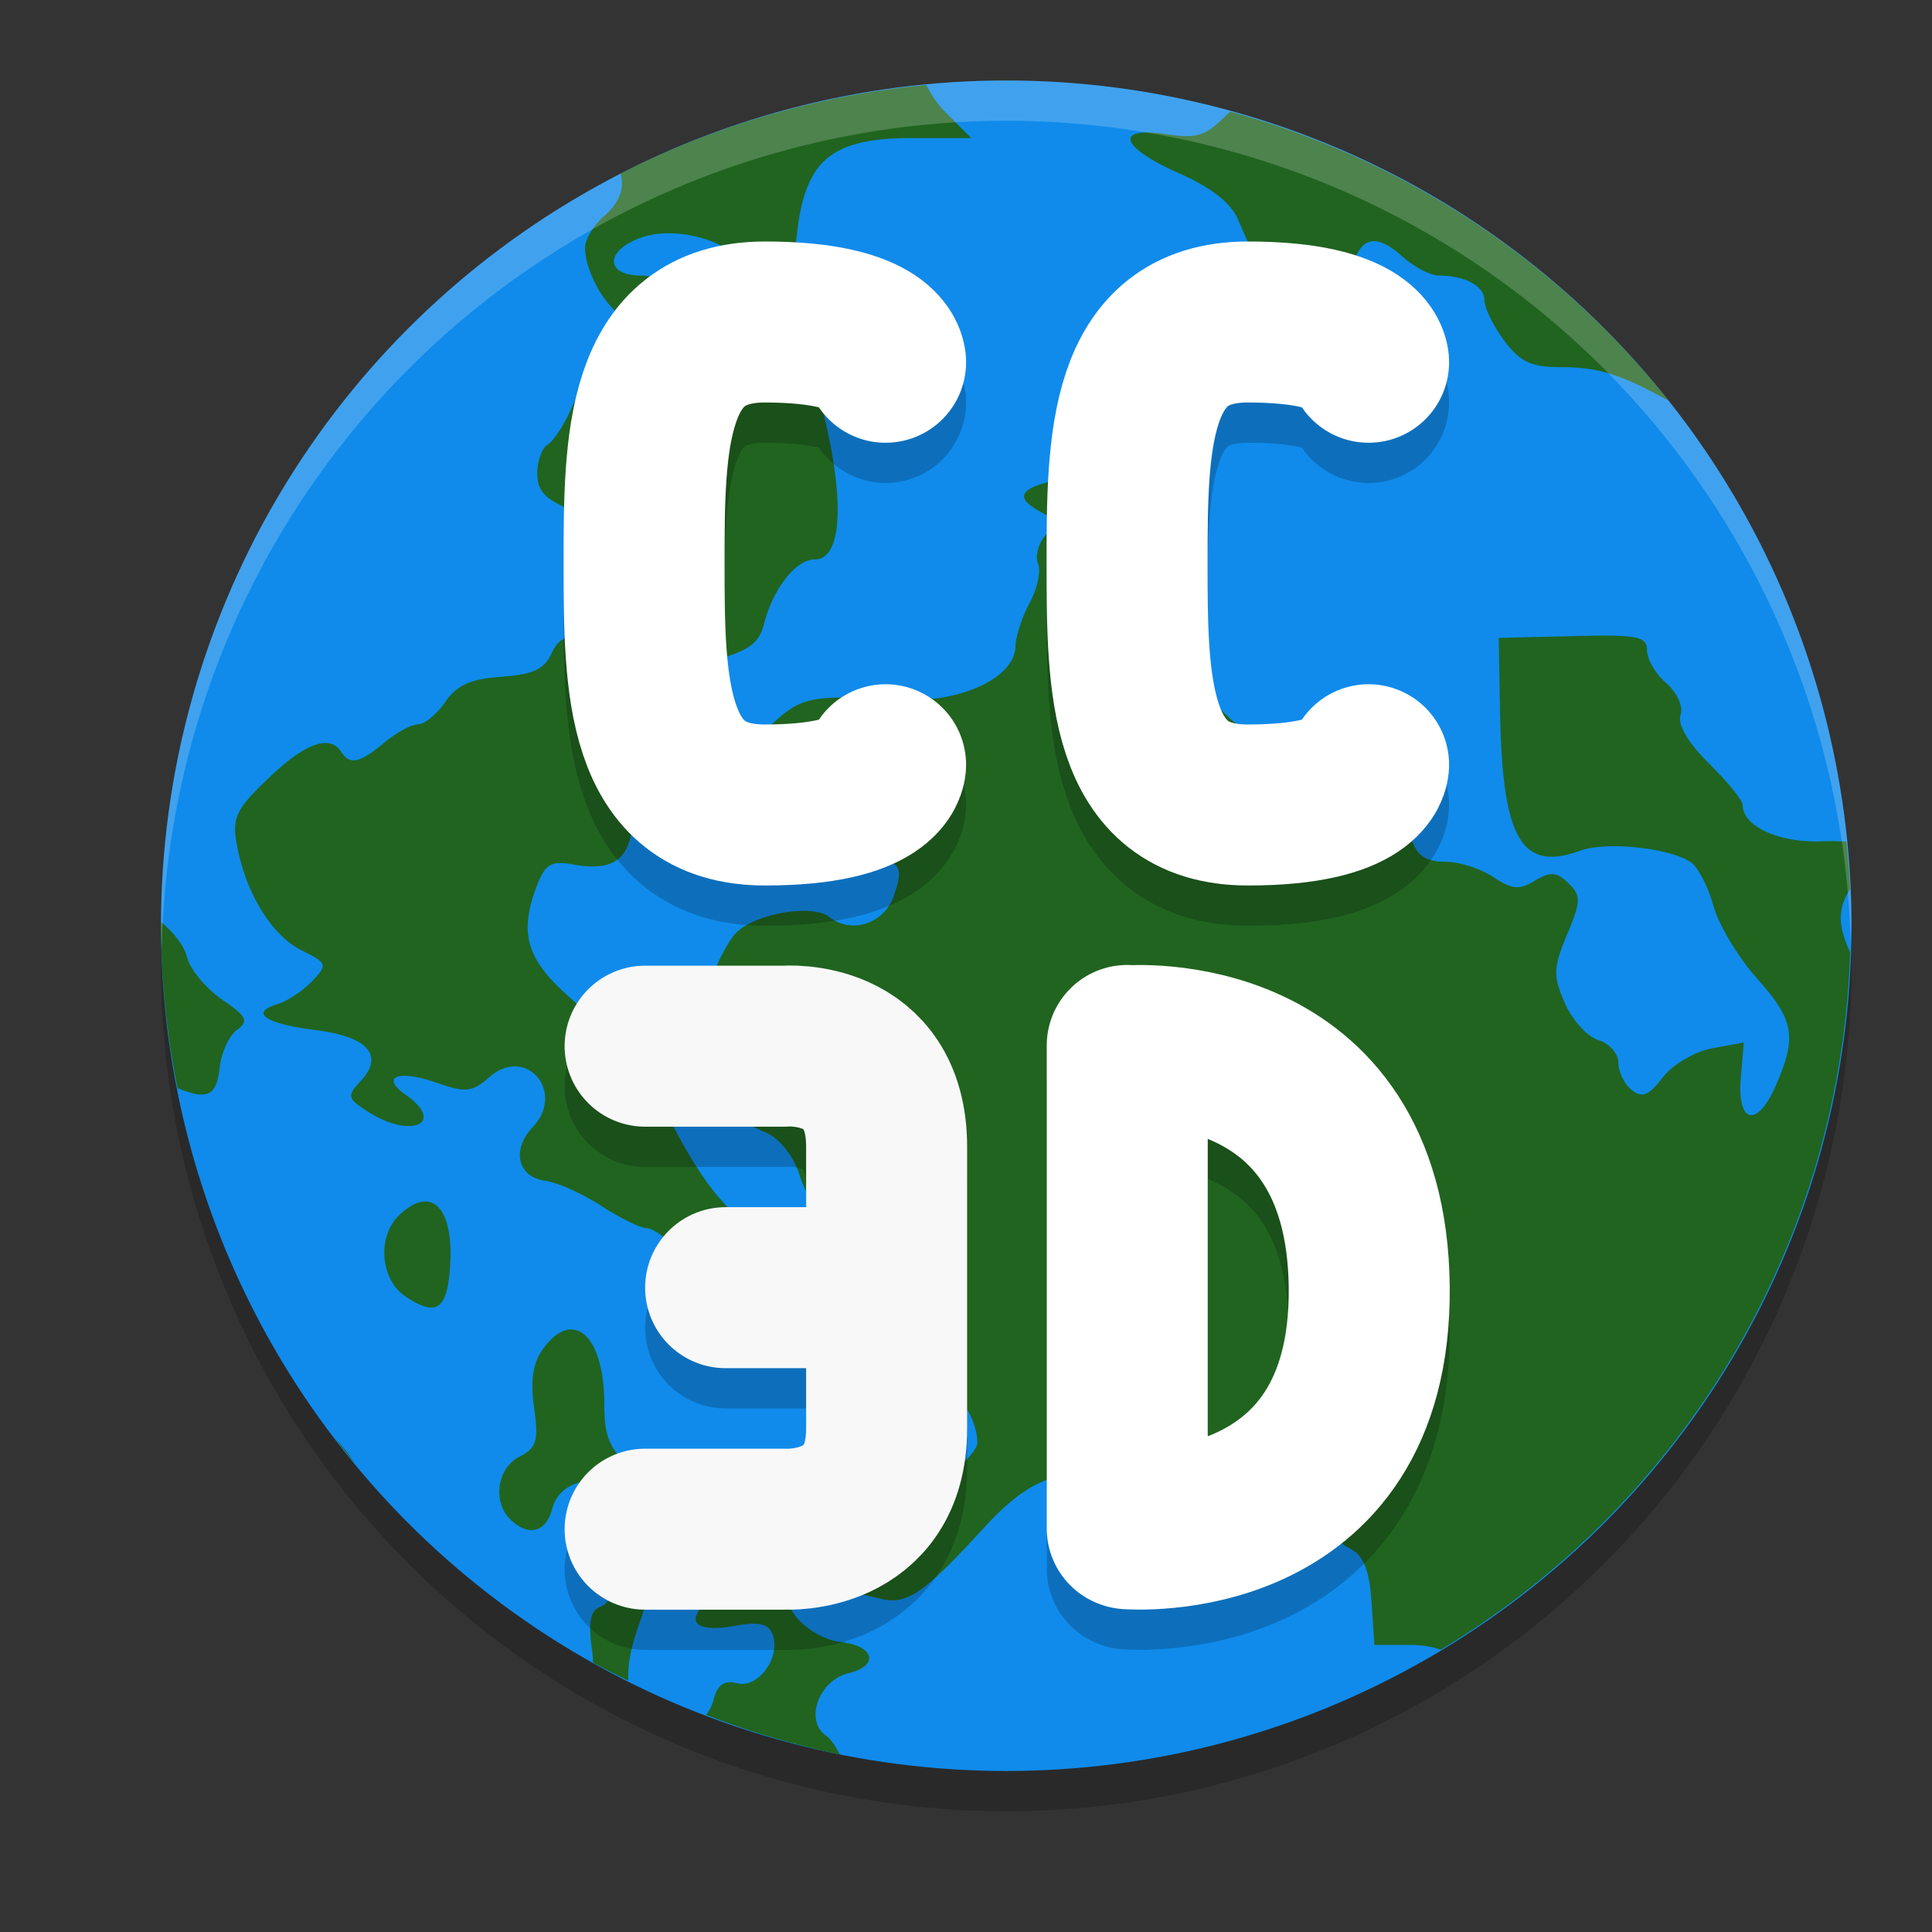 <svg xmlns="http://www.w3.org/2000/svg" width="24" height="24" version="1"><rect width="100%" height="100%" fill="#333333" stroke="none"/><defs>
<linearGradient id="ucPurpleBlue" x1="0%" y1="0%" x2="100%" y2="100%">
  <stop offset="0%" style="stop-color:#B794F4;stop-opacity:1"/>
  <stop offset="100%" style="stop-color:#4299E1;stop-opacity:1"/>
</linearGradient>
</defs>
 <circle style="opacity:0.2" cx="12.5" cy="12" r="10.5"/>
 <circle style="fill:#108beb" cx="12.5" cy="11.5" r="10.5"/>
 <path style="fill:#206420" d="m 11.508,1.056 a 10.5,10.5 0 0 0 -3.8,1.102 C 7.761,2.327 7.699,2.516 7.506,2.684 7.375,2.797 7.268,2.973 7.268,3.076 7.268,3.391 7.553,3.875 7.78,3.945 8.082,4.038 7.981,4.361 7.592,4.538 7.413,4.621 7.192,4.858 7.101,5.066 7.011,5.274 6.877,5.478 6.805,5.521 6.733,5.564 6.674,5.726 6.674,5.882 c 0,0.218 0.1,0.323 0.427,0.454 0.234,0.094 0.514,0.162 0.623,0.152 0.625,-0.059 0.669,0.306 0.122,1.017 C 7.556,7.883 7.416,7.978 7.218,7.931 7.034,7.886 6.933,7.938 6.849,8.121 6.761,8.315 6.616,8.38 6.227,8.407 5.844,8.434 5.673,8.512 5.53,8.721 5.425,8.874 5.273,8.998 5.193,8.998 c -0.081,0 -0.27,0.103 -0.42,0.228 -0.307,0.255 -0.427,0.28 -0.534,0.114 -0.142,-0.221 -0.449,-0.109 -0.905,0.328 -0.404,0.386 -0.453,0.49 -0.392,0.825 0.108,0.597 0.432,1.127 0.802,1.311 0.323,0.161 0.329,0.178 0.133,0.385 -0.113,0.119 -0.306,0.247 -0.429,0.284 -0.355,0.108 -0.155,0.244 0.479,0.324 0.649,0.082 0.851,0.318 0.548,0.638 C 4.305,13.616 4.315,13.649 4.586,13.819 5.116,14.152 5.538,13.949 5.04,13.6 4.72,13.376 4.944,13.284 5.414,13.447 5.788,13.577 5.862,13.57 6.083,13.377 6.537,12.984 7.031,13.566 6.615,14.005 6.351,14.285 6.431,14.622 6.773,14.668 c 0.151,0.02 0.465,0.161 0.698,0.313 0.233,0.151 0.487,0.276 0.564,0.276 0.077,0 0.293,0.154 0.481,0.342 0.381,0.381 0.593,0.429 0.7,0.161 0.129,-0.322 0.077,-0.489 -0.271,-0.868 -0.277,-0.302 -0.727,-1.106 -0.727,-1.298 0,-0.119 0.457,-0.018 0.713,0.157 0.16,0.11 0.419,0.251 0.576,0.315 0.167,0.068 0.34,0.28 0.419,0.512 0.123,0.364 0.172,0.396 0.609,0.396 h 0.475 L 11.084,15.826 c 0.086,1.026 0.169,1.234 0.521,1.319 0.259,0.062 0.536,0.464 0.536,0.778 0,0.083 -0.186,0.288 -0.414,0.455 -0.282,0.206 -0.404,0.382 -0.385,0.553 0.024,0.215 -0.025,0.248 -0.329,0.226 C 10.816,19.142 10.476,19.211 10.258,19.309 9.999,19.426 9.719,19.463 9.456,19.416 9.153,19.362 9.051,19.383 9.051,19.501 c 0,0.087 -0.106,0.25 -0.235,0.362 -0.319,0.277 -0.187,0.423 0.303,0.335 0.304,-0.055 0.423,-0.03 0.476,0.101 0.112,0.279 -0.172,0.678 -0.435,0.612 -0.167,-0.042 -0.247,0.015 -0.299,0.212 -0.018,0.07 -0.051,0.129 -0.09,0.18 a 10.5,10.5 0 0 0 1.662,0.491 C 10.38,21.693 10.32,21.602 10.261,21.561 9.991,21.37 10.172,20.873 10.544,20.784 10.924,20.693 10.864,20.447 10.451,20.399 c -0.362,-0.041 -0.747,-0.407 -0.626,-0.595 0.081,-0.125 0.427,-0.107 1.127,0.059 0.316,0.075 0.532,-0.076 1.264,-0.877 0.424,-0.464 0.75,-0.657 1.107,-0.657 0.137,0 0.623,-0.125 1.082,-0.279 0.866,-0.29 1.205,-0.28 1.173,0.037 -0.066,0.658 0.358,0.636 1.048,-0.054 0.288,-0.287 0.551,-0.495 0.585,-0.463 0.132,0.127 -0.106,0.742 -0.383,0.992 -0.351,0.316 -0.369,0.516 -0.059,0.674 0.169,0.087 0.241,0.263 0.268,0.658 l 0.036,0.54 h 0.439 c 0.154,0 0.281,0.021 0.384,0.06 a 10.5,10.5 0 0 0 5.087,-8.666 c -0.161,-0.343 -0.149,-0.551 0,-0.784 a 10.5,10.5 0 0 0 -0.047,-0.589 c -0.096,-0.005 -0.193,-0.009 -0.306,-0.004 -0.529,0.022 -0.982,-0.186 -0.982,-0.452 0,-0.056 -0.188,-0.288 -0.417,-0.514 -0.26,-0.256 -0.394,-0.483 -0.355,-0.601 0.036,-0.107 -0.041,-0.28 -0.176,-0.397 C 20.568,8.374 20.46,8.19 20.46,8.08 c 0,-0.176 -0.112,-0.198 -0.921,-0.178 L 18.618,7.924 18.634,8.832 c 0.027,1.59 0.264,2.002 0.994,1.736 0.334,-0.122 1.156,-0.03 1.39,0.155 0.085,0.067 0.207,0.311 0.271,0.542 0.065,0.23 0.306,0.63 0.535,0.887 0.465,0.521 0.501,0.724 0.235,1.335 -0.233,0.533 -0.484,0.472 -0.434,-0.107 l 0.037,-0.43 -0.394,0.073 c -0.218,0.041 -0.491,0.202 -0.613,0.361 -0.174,0.226 -0.256,0.259 -0.386,0.156 -0.091,-0.072 -0.165,-0.225 -0.165,-0.339 0,-0.113 -0.112,-0.239 -0.249,-0.281 -0.137,-0.041 -0.324,-0.248 -0.416,-0.459 -0.148,-0.338 -0.144,-0.442 0.028,-0.852 0.174,-0.416 0.175,-0.485 0.015,-0.639 -0.147,-0.141 -0.223,-0.145 -0.416,-0.029 -0.194,0.116 -0.286,0.108 -0.517,-0.047 -0.154,-0.103 -0.423,-0.189 -0.597,-0.189 -0.354,0 -0.461,-0.172 -0.461,-0.742 0,-0.527 -0.314,-0.718 -1.062,-0.649 C 15.909,9.362 15.795,9.328 15.376,9.005 15.118,8.806 14.709,8.327 14.468,7.94 14.226,7.553 13.966,7.148 13.89,7.041 13.781,6.886 13.808,6.737 14.021,6.316 L 14.291,5.785 13.721,5.863 c -1.014,0.137 -1.22,0.268 -0.783,0.502 0.17,0.091 0.177,0.138 0.046,0.289 -0.086,0.099 -0.127,0.256 -0.089,0.349 0.037,0.092 -0.01,0.311 -0.104,0.485 -0.095,0.174 -0.174,0.418 -0.177,0.544 C 12.603,8.422 11.933,8.734 11.186,8.692 10.056,8.63 9.964,8.648 9.562,9.02 9.06,9.487 8.996,9.703 9.229,10.136 c 0.226,0.42 0.628,0.587 1.325,0.553 0.623,-0.031 0.693,0.024 0.551,0.436 -0.121,0.35 -0.528,0.484 -0.803,0.266 C 10.089,11.222 9.358,11.352 9.134,11.599 9.04,11.702 8.9,11.973 8.824,12.199 8.693,12.591 8.654,12.615 8.066,12.672 7.479,12.729 7.423,12.71 7.001,12.321 6.53,11.887 6.45,11.556 6.677,10.984 6.777,10.731 6.852,10.69 7.121,10.739 7.653,10.836 7.863,10.652 7.863,10.083 7.863,9.807 7.81,9.55 7.744,9.511 7.679,9.472 7.625,9.326 7.625,9.186 7.625,9.046 7.558,8.865 7.477,8.786 7.358,8.67 7.375,8.608 7.565,8.474 7.695,8.382 7.909,8.32 8.041,8.336 8.171,8.352 8.533,8.295 8.844,8.21 9.294,8.089 9.427,7.997 9.488,7.76 9.603,7.311 9.885,6.95 10.121,6.95 c 0.373,0 0.381,-0.878 0.018,-2.155 C 10.086,4.607 9.939,4.488 9.678,4.423 9.467,4.37 9.238,4.227 9.168,4.103 9.1,3.979 8.973,3.878 8.887,3.878 8.802,3.878 8.634,3.776 8.516,3.651 8.397,3.525 8.151,3.423 7.963,3.423 7.52,3.423 7.513,3.118 7.952,2.956 c 0.465,-0.17 1.188,0.053 1.363,0.42 0.237,0.498 0.5,0.29 0.584,-0.462 0.104,-0.931 0.426,-1.199 1.438,-1.199 h 0.728 l -0.319,-0.319 C 11.648,1.297 11.566,1.176 11.508,1.056 Z m 3.775,0.33 c -0.02,0.018 -0.04,0.034 -0.06,0.054 -0.244,0.249 -0.358,0.284 -0.734,0.227 -0.657,-0.1 -0.573,0.164 0.155,0.484 0.393,0.173 0.646,0.37 0.732,0.569 0.415,0.962 0.7,1.479 0.844,1.532 0.29,0.107 0.463,-0.107 0.527,-0.654 0.074,-0.627 0.286,-0.76 0.667,-0.417 0.148,0.133 0.355,0.242 0.459,0.242 0.326,0 0.567,0.131 0.567,0.308 0,0.093 0.11,0.318 0.245,0.499 0.199,0.267 0.334,0.331 0.706,0.331 0.456,0 0.736,0.086 1.307,0.401 0.009,0.005 0.018,0.006 0.027,0.011 A 10.5,10.5 0 0 0 15.283,1.387 Z M 2.002,11.455 a 10.5,10.5 0 0 0 -0.002,0.045 10.5,10.5 0 0 0 0.205,2.017 c 0.38,0.155 0.486,0.093 0.525,-0.26 0.02,-0.183 0.116,-0.391 0.213,-0.463 C 3.094,12.684 3.067,12.627 2.759,12.417 2.56,12.281 2.363,12.044 2.323,11.89 2.284,11.741 2.152,11.578 2.002,11.455 Z m 3.305,3.471 c -0.098,-0.01 -0.216,0.043 -0.348,0.169 -0.278,0.266 -0.236,0.8 0.079,1.011 0.361,0.242 0.5,0.172 0.545,-0.275 0.056,-0.55 -0.061,-0.882 -0.277,-0.905 z m 1.782,1.588 c -0.107,0.004 -0.225,0.08 -0.343,0.242 -0.125,0.171 -0.16,0.392 -0.112,0.728 0.059,0.413 0.034,0.501 -0.182,0.612 -0.278,0.142 -0.337,0.564 -0.11,0.781 0.226,0.216 0.441,0.16 0.519,-0.136 0.11,-0.422 0.728,-0.471 1.15,-0.092 0.18,0.162 0.327,0.244 0.327,0.182 0,-0.062 -0.187,-0.287 -0.416,-0.499 -0.35,-0.326 -0.415,-0.464 -0.415,-0.883 0,-0.591 -0.181,-0.94 -0.417,-0.933 z M 4.163,17.869 a 10.5,10.5 0 0 0 0.243,0.307 C 4.334,18.065 4.252,17.959 4.163,17.869 Z m 3.538,1.612 c -0.053,0.018 -0.076,0.085 -0.076,0.202 0,0.119 -0.076,0.243 -0.168,0.277 -0.123,0.045 -0.151,0.187 -0.104,0.527 0.009,0.064 0.012,0.114 0.015,0.167 a 10.5,10.5 0 0 0 0.437,0.224 c -0.007,-0.182 0.026,-0.395 0.121,-0.663 0.161,-0.455 0.167,-0.569 0.036,-0.648 -0.123,-0.075 -0.207,-0.104 -0.26,-0.086 z"/>
 <path style="opacity:0.2;fill:none;stroke:#000000;stroke-width:2;stroke-linecap:round;stroke-linejoin:bevel" d="m 11.001,10 c 0,0 -0.008,0.5 -1.5,0.5 -1.492,0 -1.5,-1.508 -1.5,-3 0,-1.492 0.008,-3 1.5,-3 1.492,0 1.5,0.5 1.5,0.5"/>
 <path style="fill:none;stroke:#ffffff;stroke-width:2;stroke-linecap:round;stroke-linejoin:bevel" d="m 11.001,9.5 c 0,0 -0.008,0.5 -1.5,0.5 -1.492,0 -1.5,-1.508 -1.5,-3 0,-1.492 0.008,-3 1.5,-3 1.492,0 1.5,0.5 1.5,0.5"/>
 <path style="opacity:0.2;fill:none;stroke:#000000;stroke-width:2;stroke-linecap:round;stroke-linejoin:bevel" d="m 14.014,19.491 c 0,0 3.027,0.244 2.995,-3.002 -0.033,-3.246 -2.995,-2.997 -2.995,-2.997 m -0.011,5.995 v -6"/>
 <path style="fill:none;stroke:#ffffff;stroke-width:2;stroke-linecap:round;stroke-linejoin:bevel" d="m 14.014,18.991 c 0,0 3.027,0.244 2.995,-3.002 -0.033,-3.246 -2.995,-2.997 -2.995,-2.997 m -0.011,5.995 v -6"/>
 <path style="opacity:0.2;fill:none;stroke:#000000;stroke-width:2;stroke-linecap:round;stroke-linejoin:bevel" d="m 17.001,10 c 0,0 -0.008,0.5 -1.5,0.5 -1.492,0 -1.5,-1.508 -1.5,-3 0,-1.492 0.008,-3 1.5,-3 1.492,0 1.5,0.5 1.5,0.5"/>
 <path style="fill:none;stroke:#ffffff;stroke-width:2;stroke-linecap:round;stroke-linejoin:bevel" d="m 17.001,9.5 c 0,0 -0.008,0.5 -1.5,0.5 -1.492,0 -1.5,-1.508 -1.5,-3 0,-1.492 0.008,-3 1.5,-3 1.492,0 1.5,0.5 1.5,0.5"/>
 <path style="opacity:0.2;fill:none;stroke:#000000;stroke-width:2;stroke-linecap:round;stroke-linejoin:round" d="m 8.014,13.496 h 1.739 c 0,0 1.261,-0.105 1.261,1.25 v 1.75 H 9.014 11.014 v 1.75 c 0,1.323 -1.261,1.25 -1.261,1.25 h -1.739"/>
 <path style="fill:none;stroke:#f8f8f8;stroke-width:2;stroke-linecap:round;stroke-linejoin:round" d="m 8.014,12.996 h 1.739 c 0,0 1.261,-0.105 1.261,1.25 v 1.75 H 9.014 11.014 v 1.75 c 0,1.323 -1.261,1.25 -1.261,1.25 h -1.739"/>
 <path style="fill:#ffffff;opacity:0.2" d="M 12.5 1 A 10.5 10.5 0 0 0 2 11.5 A 10.5 10.5 0 0 0 2.01 11.797 A 10.5 10.5 0 0 1 12.5 1.5 A 10.5 10.5 0 0 1 22.99 11.703 A 10.5 10.5 0 0 0 23 11.5 A 10.5 10.5 0 0 0 12.5 1 z"/>
</svg>
